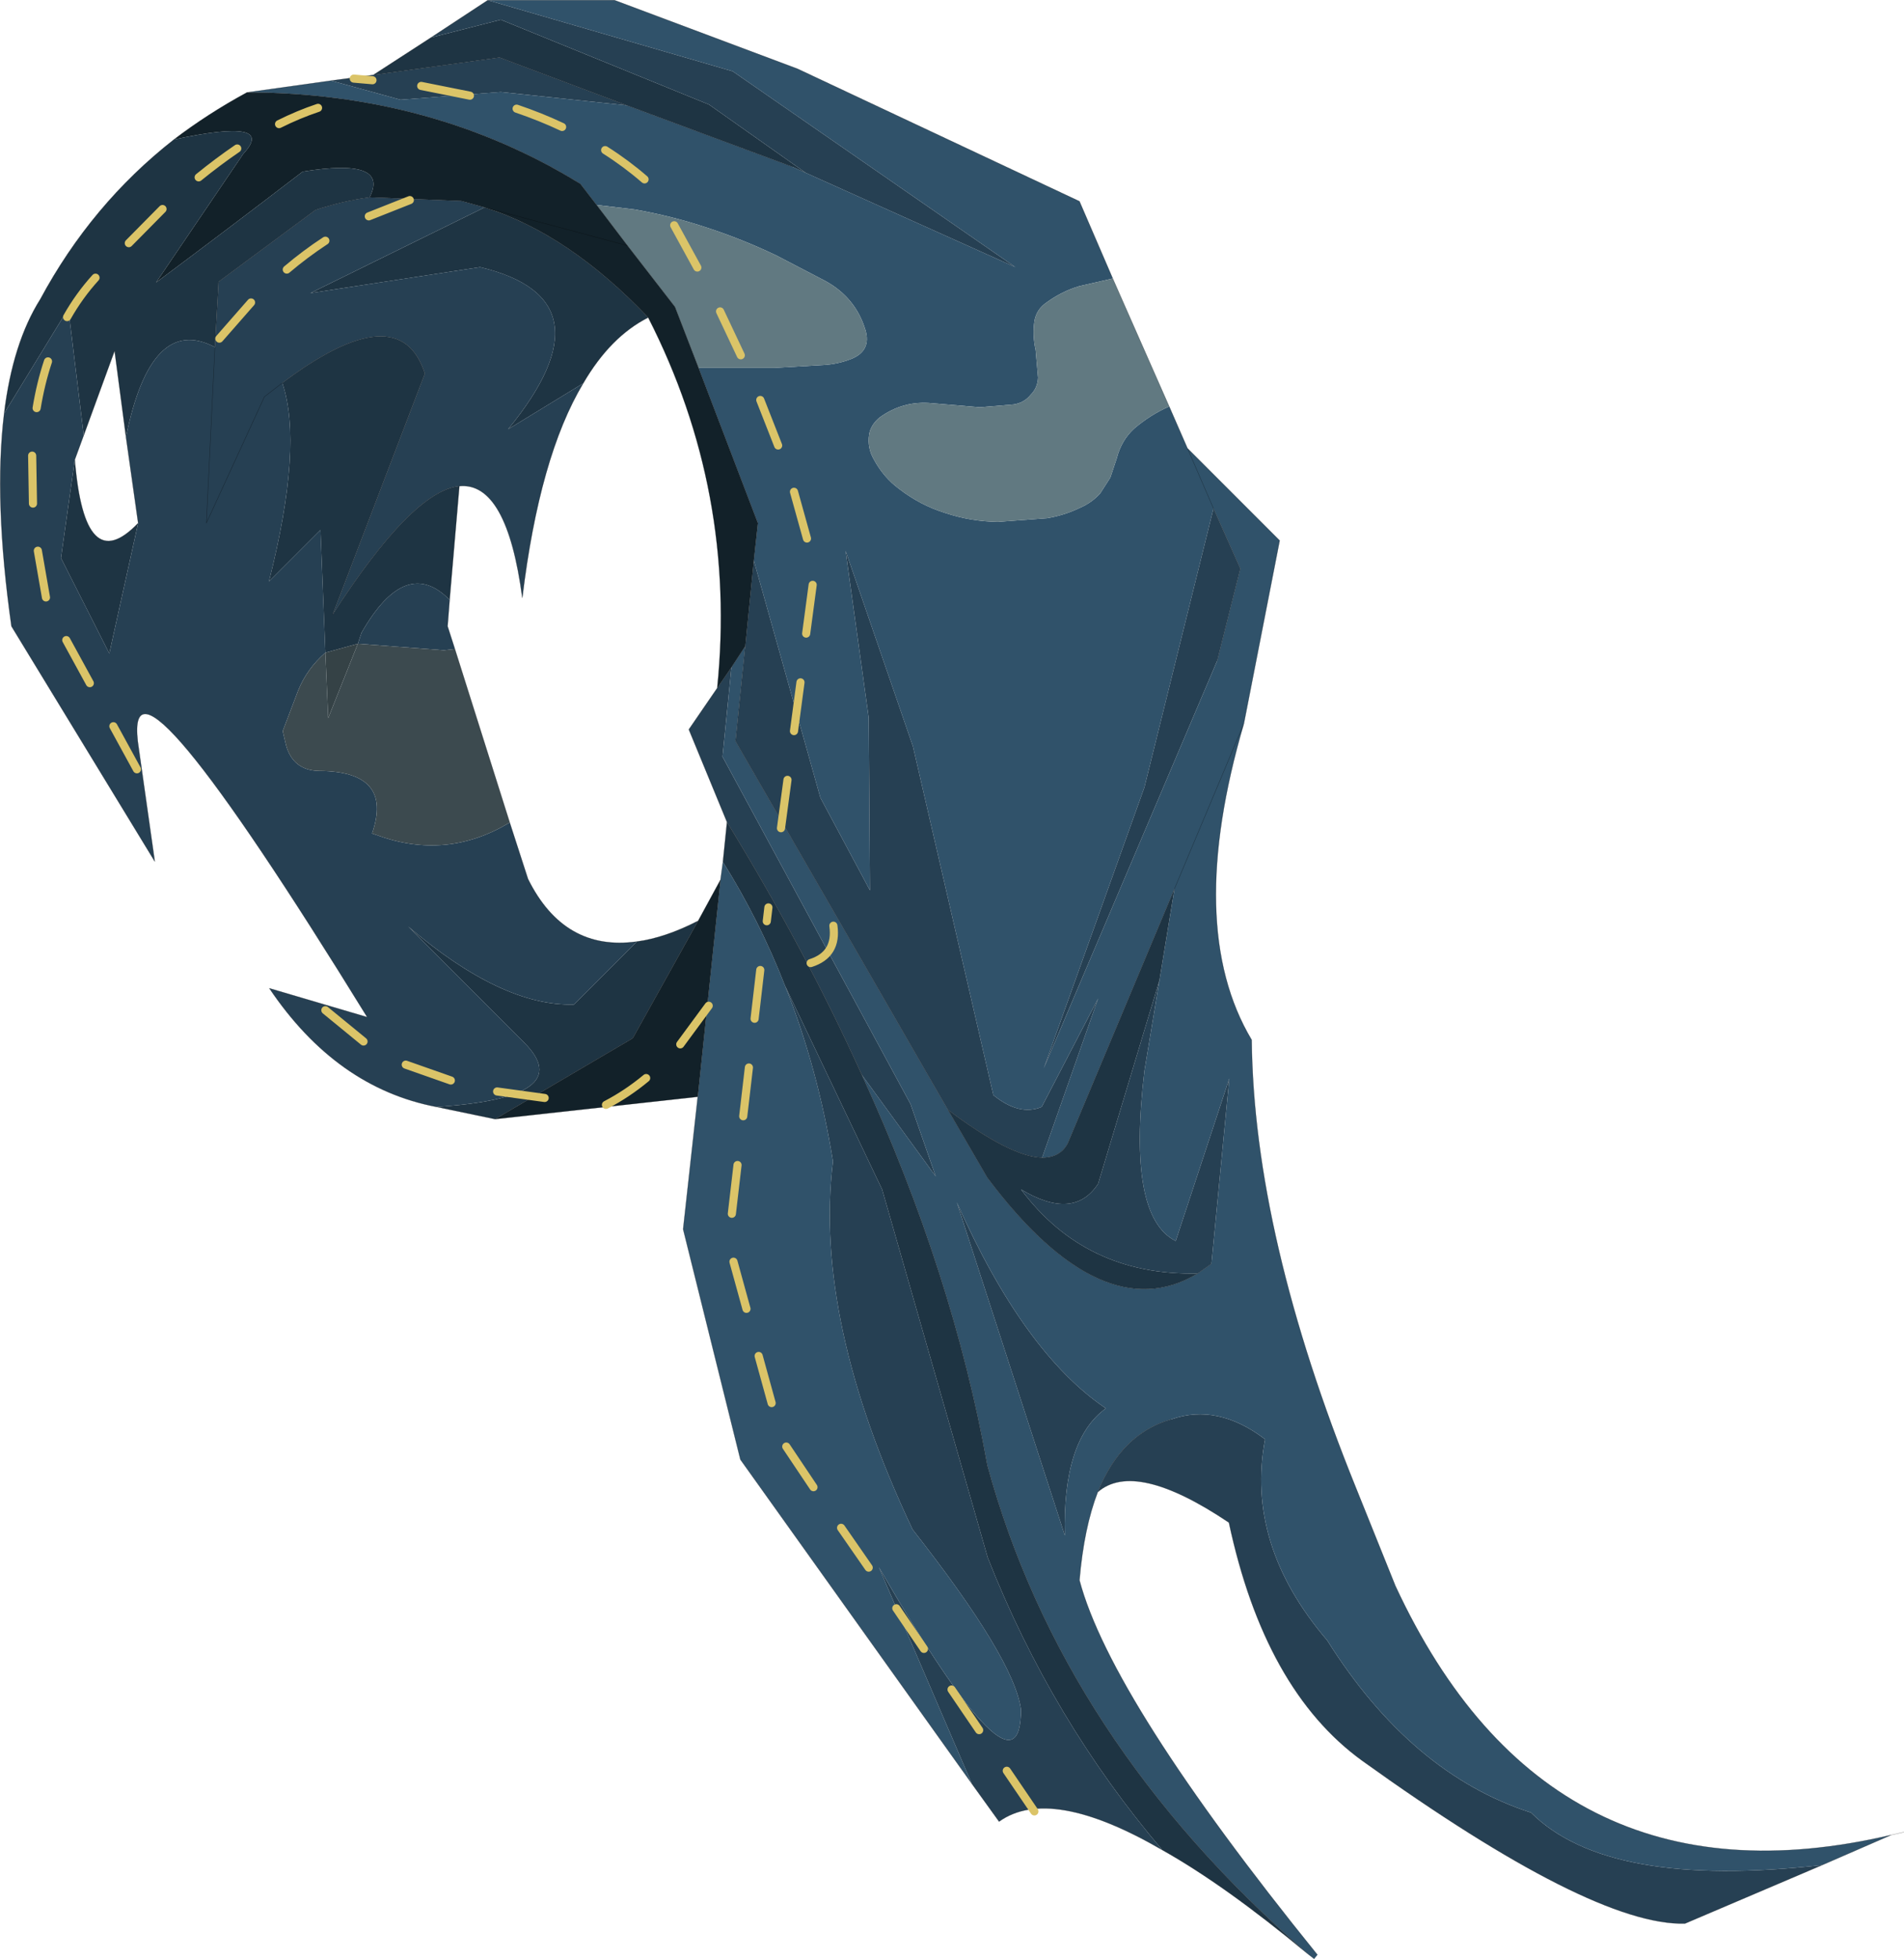 <?xml version="1.0" encoding="UTF-8"?>
<svg version="1.1" viewBox="0 0 234.43 241.1" xmlns="http://www.w3.org/2000/svg" xmlns:cc="http://creativecommons.org/ns#" xmlns:dc="http://purl.org/dc/elements/1.1/" xmlns:rdf="http://www.w3.org/1999/02/22-rdf-syntax-ns#" xmlns:xlink="http://www.w3.org/1999/xlink">
<g transform="translate(-179.29 -41.325)">
<use transform="translate(179.3,41.35)" width="234.4" height="241.05" xlink:href="#a"/>
</g>
<defs>
<g id="a" transform="translate(117.2,120.5)">
<use transform="translate(-117.2,-120.5)" width="234.4" height="241.05" xlink:href="#b"/>
</g>
<g id="b" transform="translate(117.2,120.5)">
<path d="m31.95 35 2.2-22.8-6.6 20q-6-3-3.85-20.95l1.85-11.15 1.85-11.25 8.55-20.35-8.55 20.35-13.15 31.35q-0.95 1.75-3.15 1.75l6.9-19.6-6.95 13.35q-2.75 1.15-5.95-1.45l-9.9-42.9-8.3-24.1 2.85 20.55 0.15 21.25-6.1-11.4-8.2-29.2 0.5-4.6-7.3-19.1h9.3l6.05-0.35q1.8-0.1 3.45-0.75 2.5-1 1.75-3.55-1.2-4-4.95-6.05l-6.05-3.15q-4.2-2-8.5-3.4-4.35-1.45-8.95-2.25l-4.65-0.55-2-2.6q-18.2-11.2-41.05-11.25l10.35-1.45 8.55 2.35 12.35-0.95 15.55 1.65 20.35 7.55 1.65 0.75 25.8 11.6-34.8-24.1-30.15-8.75h15.6l22.55 8.45 34.7 16.3 4.1 9.5-4.15 0.95q-2.15 0.65-4 2-1.25 0.85-1.5 2.3-0.25 1.75 0.15 3.55l0.3 3.4q-0.05 1.25-0.9 2.1-0.8 1-2.1 1.2l-4.15 0.35-5.9-0.5q-3.55-0.35-6.45 1.75-1.1 0.9-1.3 2.1-0.25 1.65 0.6 3.1 1.2 2.2 3.1 3.6 2.6 2 5.65 2.95 3.15 1.05 6.5 1.1l6.05-0.45q2.15-0.35 4.1-1.3 1.4-0.6 2.45-1.75l1.25-1.95 0.8-2.4q0.55-2.15 2.1-3.6 2.05-1.75 4.35-2.75l2.25 5.15 11.35 11.35-4.4 22.5q-7.35 25.05 0.95 38.95 0.25 24.05 12.85 55.15l4.85 12.05q18.85 40.55 61.05 30.65l-8.5 3.7q-26.4 3-35.85-6.45-14.75-4.75-25.1-21.2-10.1-11.8-7.65-24.75-5.85-4.45-11.55-2.45-6.15 1.75-9.05 8.95-1.7 4.4-2.25 10.85 3.9 14.7 29.3 46.1l-0.4 0.5-0.9-0.7q-30.1-26.2-39.35-60.05-4.2-23.5-15.45-48.05l9.1 12.5-3.1-8.9-23.15-42.75 1.1-11 1.7-2.6-1.2 11.7 26.15 45.35 4.85 8.35q14.15 18.85 25.9 11.8l1.7-1.2m-29.5 64-28.5-39.9-7.05-28.35 1.8-16.3 2.8-26.7 0.3-2.2q4.5 7.2 7.65 15.25 4.05 10.15 5.9 21.6-2.4 19.5 9.8 45.3 12.5 15.9 13.35 22.15 0 12.7-17.5-17.5l11.45 26.65m11.45-30.55q-0.3-11.8 5.05-15.65-10.1-6.8-18.35-25.35l13.3 41m18.75-107.65 2.85-11.35-3.3-7.4-8.5 34.3-12.4 34.6 21.35-50.15m-3.65-26.15 3.2 7.4-3.2-7.4" fill="#30526a" fill-rule="evenodd"/>
<path d="m25.55 0.1-1.85 11.15q-2.15 17.95 3.85 20.95l6.6-20-2.2 22.8-1.7 1.2q-13.8 0.3-21.75-10.35 6.5 3.9 9.5-0.7l7.55-25.05m1.45 54.05q5.7-2 11.55 2.45-2.45 12.95 7.65 24.75 10.35 16.45 25.1 21.2 9.45 9.45 35.85 6.45l-16.9 7.2q-11.4 0.3-39.75-20.05-12-8.7-16.4-29.3-11.55-7.75-16.15-3.75 2.9-7.2 9.05-8.95m-1.1 53q-13.8-8-20.1-3.5l-3.35-4.65-11.45-26.65q17.5 30.2 17.5 17.5-0.85-6.25-13.35-22.15-12.2-25.8-9.8-45.3-1.85-11.45-5.9-21.6l11.95 25.05 13 45.3q7.85 19.95 21.5 36m-89.35-91.45q-12.35-2.35-20.6-14.6l12.05 3.55q-29.9-48.5-28.25-33.95l2.1 14.8-17.65-28.95q-2.2-15.5-0.9-26.2l7.9-12.9 1.9 15.6-1.1 3-1.7 12.1 5.95 11.75 3.55-16.05-1.5-10.6q3.1-15.2 10.95-11.05l0.45-8.05 11.95-8.85q3.4-1.1 6.65-1.55l11.15 0.45h0.1l2.9 0.8-21.45 10.55 20.9-3.2q16.55 3.95 3.45 19.95l9.25-5.65q-5.4 9-7.5 26.4-1.9-14.3-7.75-13.75-5.8 0.6-15.6 15.8l11.35-29.65q-3.1-9.7-17.55 1.15l-2.2 1.7-7.15 15.55 1.05-21.65-1.05 21.65 7.15-15.55 2.2-1.7q2.6 7.7-1.65 24.45l6.35-6.35 0.6 15.1q-2.25 1.95-3.35 4.65l-1.9 5 0.4 1.7q0.85 3.15 4.1 3.2 9.15 0.05 6.5 7.7l0.6 0.2q8.55 3.15 16.35-1.55l2.25 6.95q4.45 8.95 13.4 7.7l-7.75 7.75q-8.85 0.25-20.4-9.6l14.25 14.25q6.8 6.8-10.75 7.95m-13-126.3 5.2-0.7 15.55-2.15 15.7 5.9-15.55-1.65-12.35 0.95-8.55-2.35m12.3-5.3 7-4.6 30.15 8.75 34.8 24.1-25.8-11.6-11.9-8.4-25.65-10.45-8.6 2.2m78.05 184.35-13.3-41q8.25 18.55 18.35 25.35-5.35 3.85-5.05 15.65m-38.3-120 8.2 29.2 6.1 11.4-0.15-21.25-2.85-20.55 8.3 24.1 9.9 42.9q3.2 2.6 5.95 1.45l6.95-13.35-6.9 19.6q-3.9-0.1-11.6-5.9l-26.15-45.35 1.2-11.7 1.05-10.55m-4.5 15.7 1.75-2.55-1.1 11 23.15 42.75 3.1 8.9-9.1-12.5q-6.95-15.35-16.6-31.1l-4.7-11.4 3.5-5.1m-44.25-5.45 0.45-1.35q5.45-9.55 10.85-4.05l-0.25 3.25 0.9 2.8-1.35 0.15-10.6-0.8m105.35-16.65 3.3 7.4-2.85 11.35-21.35 50.15 12.4-34.6 8.5-34.3" fill="#264053" fill-rule="evenodd"/>
<path d="m25.55 0.1-7.55 25.05q-3 4.6-9.5 0.7 7.95 10.65 21.75 10.35-11.75 7.05-25.9-11.8l-4.85-8.35q7.7 5.8 11.6 5.9 2.2 0 3.15-1.75l13.15-31.35-1.85 11.25m18.15 119.75q-10.05-8.35-17.8-12.7-13.65-16.05-21.5-36l-13-45.3-11.95-25.05q-3.15-8.05-7.65-15.25l0.5-4.9q9.65 15.75 16.6 31.1 11.25 24.55 15.45 48.05 9.25 33.85 39.35 60.05m-99.95-102.65-7.2-1.5q17.55-1.15 10.75-7.95l-14.25-14.25q11.55 9.85 20.4 9.6l7.75-7.75q3.45-0.45 7.55-2.55l-8.05 14.45-16.95 9.95m-60.45-86.85q1.05-8.65 4.45-14.05 6.3-11.7 16.45-19.65 12.75-2.75 8.55 1.75l-10.75 15.85q9.05-6.75 18.05-13.65 10.75-1.75 8.25 3.15-3.25 0.45-6.65 1.55l-11.95 8.85-0.45 8.05q-7.85-4.15-10.95 11.05l-1.4-10.6-3.8 10.4-1.9-15.6-7.9 12.9m45.45-41.65 7.1-4.6 8.6-2.2 25.65 10.45 11.9 8.4-1.65-0.75-20.35-7.55-15.7-5.9-15.55 2.15m-11.2 37.9q14.45-10.85 17.55-1.15l-11.35 29.65q9.8-15.2 15.6-15.8l-1.2 14q-5.4-5.5-10.85 4.05l-0.45 1.35-4 1.1-0.6-15.1-6.35 6.35q4.25-16.75 1.65-24.45m37.05 0.05-9.25 5.65q13.1-16-3.45-19.95l-20.9 3.2 21.45-10.55q10.35 3.25 20.15 13.55-4.65 2.35-8 8.1m-62.6 9.4q1.2 14.7 7.8 7.8l-3.55 16.05-5.95-11.75 1.7-12.1" fill="#1e3443" fill-rule="evenodd"/>
<path d="m19.8-86.25 6.95 15.75q-2.3 1-4.35 2.75-1.55 1.45-2.1 3.6l-0.8 2.4-1.25 1.95q-1.05 1.15-2.45 1.75-1.95 0.95-4.1 1.3l-6.05 0.45q-3.35-0.05-6.5-1.1-3.05-0.95-5.65-2.95-1.9-1.4-3.1-3.6-0.85-1.45-0.6-3.1 0.2-1.2 1.3-2.1 2.9-2.1 6.45-1.75l5.9 0.5 4.15-0.35q1.3-0.2 2.1-1.2 0.85-0.85 0.9-2.1l-0.3-3.4q-0.4-1.8-0.15-3.55 0.25-1.45 1.5-2.3 1.85-1.35 4-2l4.15-0.95m-63.55-9.05 4.65 0.55q4.6 0.8 8.95 2.25 4.3 1.4 8.5 3.4l6.05 3.15q3.75 2.05 4.95 6.05 0.75 2.55-1.75 3.55-1.65 0.65-3.45 0.75l-6.05 0.35h-9.3l-2.9-7.5-5.85-7.55-3.8-5" fill="#617981" fill-rule="evenodd"/>
<path d="m-31.3 14.45-24.95 2.75 16.95-9.95 8.05-14.45 2.75-5.05-2.8 26.7m-64.5-117.8q4.2-3.2 9-5.8 22.85 0.05 41.05 11.25l2 2.6 3.8 5 5.85 7.55 2.9 7.5 7.3 19.1-0.5 4.6-1.05 10.55-1.7 2.6-1.75 2.55q2.45-24.15-8.5-45.6-9.8-10.3-20.15-13.55l-2.9-0.8h-0.1l-11.15-0.45q2.5-4.9-8.25-3.15-9 6.9-18.05 13.65l10.75-15.85q4.2-4.5-8.55-1.75m55.85 13.05-17.6-4.7 17.6 4.7" fill="#122129" fill-rule="evenodd"/>
<path d="m-77.15-40.2 4-1.1-3.65 9.15-0.35-8.05" fill="#354246" fill-rule="evenodd"/>
<path d="m-73.15-41.3 10.6 0.8 1.35-0.15 6.75 21.35q-7.8 4.7-16.35 1.55l-0.6-0.2q2.65-7.65-6.5-7.7-3.25-0.05-4.1-3.2l-0.4-1.7 1.9-5q1.1-2.7 3.35-4.65l0.35 8.05 3.65-9.15" fill="#3c4a4f" fill-rule="evenodd"/>
<path d="m30.25 36.2 1.7-1.2m75.2 74 8.5-3.7q-42.2 9.9-61.05-30.65l-4.85-12.05q-12.6-31.1-12.85-55.15-8.3-13.9-0.95-38.95l-8.55 20.35m79.75 120.15-16.9 7.2q-11.4 0.3-39.75-20.05-12-8.7-16.4-29.3-11.55-7.75-16.15-3.75-1.7 4.4-2.25 10.85 3.9 14.7 29.3 46.1m-0.4 0.5-0.9-0.7q-10.05-8.35-17.8-12.7-13.8-8-20.1-3.5l-3.35-4.65-28.5-39.9-7.05-28.35 1.8-16.3-24.95 2.75-7.2-1.5q-12.35-2.35-20.6-14.6l12.05 3.55q-29.9-48.5-28.25-33.95l2.1 14.8-17.65-28.95q-2.2-15.5-0.9-26.2 1.05-8.65 4.45-14.05 6.3-11.7 16.45-19.65 4.2-3.2 9-5.8l10.35-1.45 5.2-0.7 7.1-4.6 7-4.6h15.6l22.55 8.45 34.7 16.3 4.1 9.5 6.95 15.75 2.25 5.15 11.35 11.35-4.4 22.5m81.25 136.45-1.55 0.35m-126.75-93.55q11.25 24.55 15.45 48.05 9.25 33.85 39.35 60.05m-25.75-56.75q2.9-7.2 9.05-8.95m-50.9-110.3-0.5 4.6m35.5 73.5q2.2 0 3.15-1.75l13.15-31.35m-47.05-88.85-20.35-7.55m-31.25-3.75 15.55-2.15 15.7 5.9m-17.55 12.55-2.9-0.8h-0.1l-11.15-0.45q-3.25 0.45-6.65 1.55l-11.95 8.85-0.45 8.05-1.05 21.65 7.15-15.55 2.2-1.7q14.45-10.85 17.55-1.15l-11.35 29.65q9.8-15.2 15.6-15.8 5.85-0.55 7.75 13.75 2.1-17.4 7.5-26.4 3.35-5.75 8-8.1 10.95 21.45 8.5 45.6l1.75-2.55 1.7-2.6 1.05-10.55m-33.15-43.45q10.35 3.25 20.15 13.55m-64.3 14.7-1.4-10.6-3.8 10.4-1.1 3q1.2 14.7 7.8 7.8l-1.5-10.6m39.85 20.05 1.2-14m-0.55 20.05-0.9-2.8 0.25-3.25m0.65 6.05 6.75 21.35 2.25 6.95q4.45 8.95 13.4 7.7 3.45-0.45 7.55-2.55l2.75-5.05 0.3-2.2 0.5-4.9-4.7-11.4 3.5-5.1m-28.65-59.15 17.6 4.7m72.15 32.35 3.3 7.4-2.85 11.35m-0.45-18.75-3.2-7.4m-54.45 24.35-1.2 11.7 26.15 45.35q7.7 5.8 11.6 5.9m-22.2-10.2q-6.95-15.35-16.6-31.1m27.2 35.4 4.85 8.35q14.15 18.85 25.9 11.8m-86.5-19 16.95-9.95 8.05-14.45m2.75-5.05-2.8 26.7" fill="none" stroke="#000" stroke-linecap="round" stroke-linejoin="round" stroke-opacity=".4" stroke-width=".05"/>
<path d="m-31.2-75.25 7.3 19.1m-19.85-39.15 3.8 5 5.85 7.55 2.9 7.5m-55.6-33.9q22.85 0.05 41.05 11.25l2 2.6" fill="none" stroke="#000" stroke-linecap="round" stroke-linejoin="round" stroke-opacity=".4" stroke-width=".05"/>
<path d="m-71.35-110.65-2.3-0.2m14.3 2.1-6-1.2m17.35 5.05q-2.65-1.25-5.6-2.25m-47.75 16.55 4.15-4.2m-11.75 13.3q1.5-2.65 3.5-4.85m-7.25 16.05q0.5-3.05 1.4-5.75m-1.85 17.5-0.1-5.9m23.05-14.4 3.9-4.45m-19.85 46.85-2.9-5.3m8.7 15.9-2.9-5.3m-8.3-15.85-1-5.75m81.2-34.85-2.85-5.2m8.2 16-2.55-5.4m7.15 16.5-2.2-5.6m5.75 17.05-1.6-5.75m-52.35-33.9 5.05-2m43.95 88.75 0.2-1.7m5.2 6.85q3.3-1.05 2.8-4.6m-3.35-35.95 0.8-6m-2.3 18 0.8-6m-2.4 17.95 0.8-5.95m-62.6-80.7q2.4-1.2 4.8-2m-14.7 8.55q2.4-1.95 4.75-3.55m6.1 14.9q2.3-1.95 4.75-3.55m39.3-7.55q-2.25-1.95-4.85-3.6m17 118.9 0.7-6m-2.1 18 0.7-6m1.1 17.7-1.6-5.8m-3.05-31.5-3.5 4.75m-39-0.35-4.7-3.85m15.45 8.65-5.55-1.95m17.1 4.1-5.85-0.8m38.95 48.7-3.35-5m10.15 14.9-3.4-4.9m10.2 14.9-3.4-5m-15.35-25.25-1.6-5.8m-13.85-34.2q-2.35 1.95-4.95 3.3m52.75 86.95-3.4-5m-31.05-92.55 0.7-6m26.95 93.55-3.4-5" fill="none" stroke="#dbc468" stroke-linecap="round" stroke-linejoin="round"/>
</g>
</defs>
</svg>
